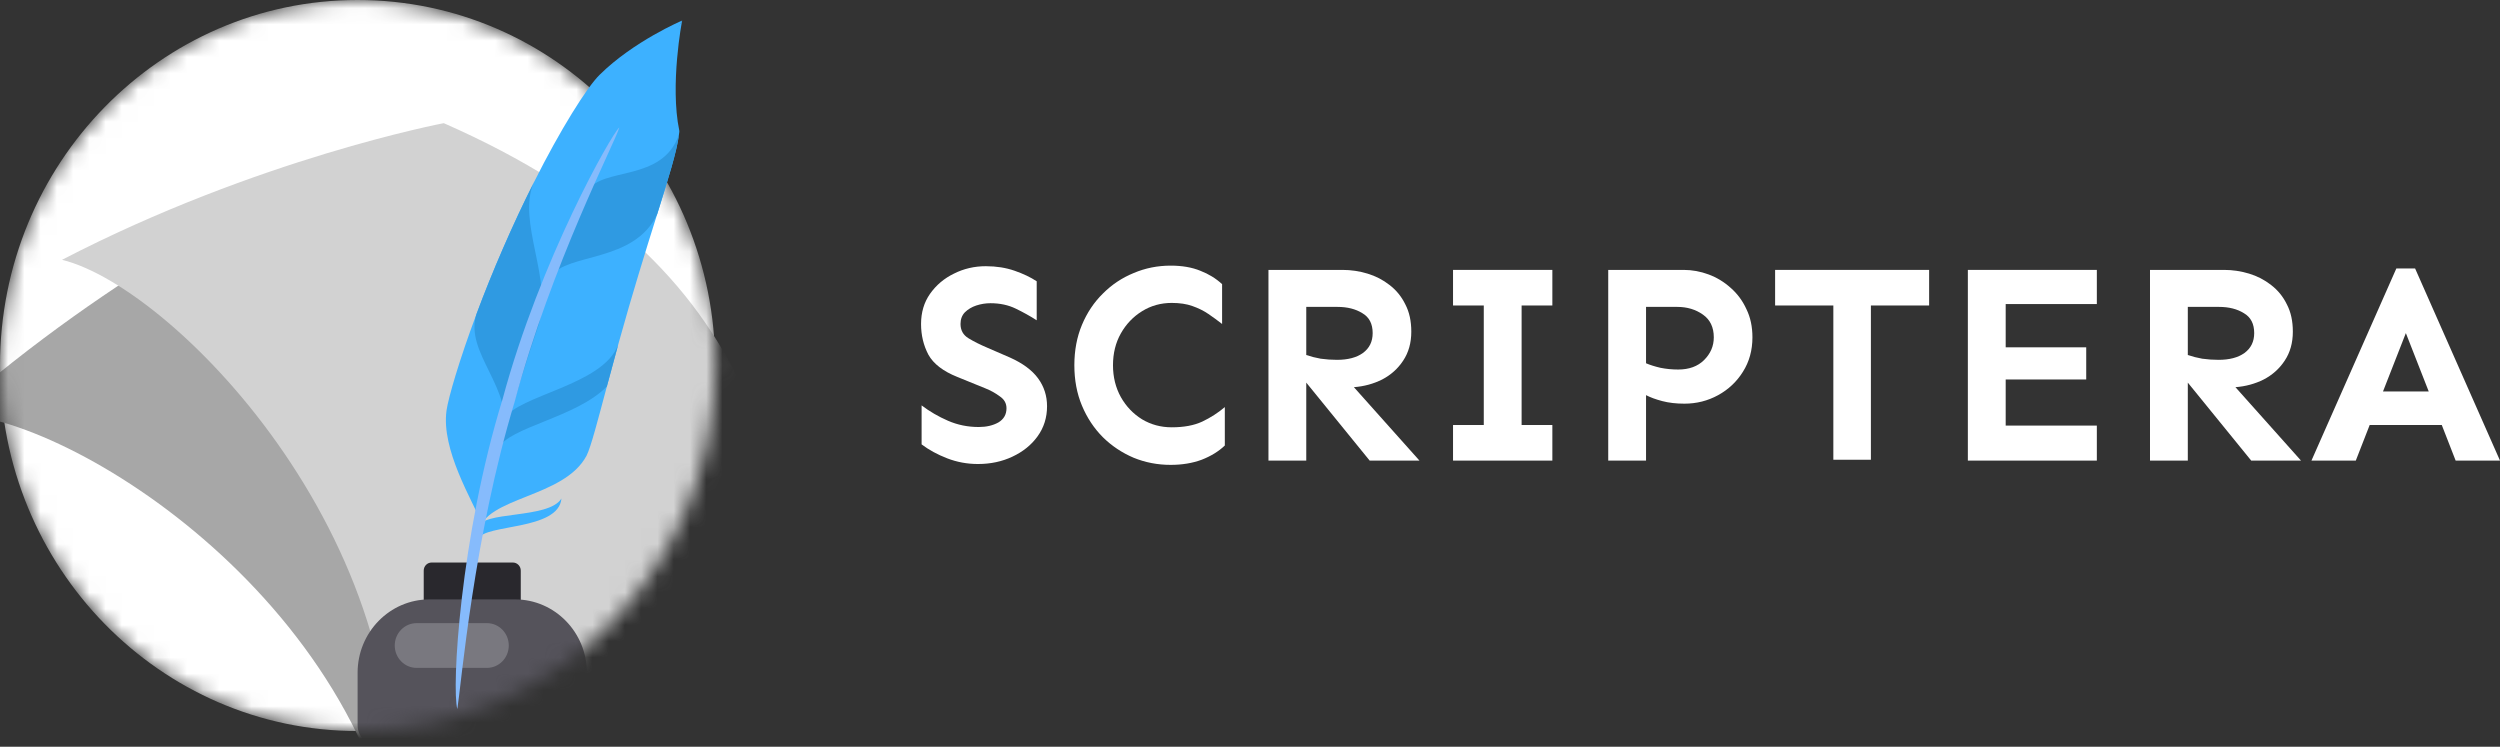 <svg width="154" height="46" viewBox="0 0 154 46" fill="none" xmlns="http://www.w3.org/2000/svg">
<rect x="0" y="0" width="154" height="46" fill="#333333" stroke="none"/>
<path d="M60.727 16.398C61.375 16.398 61.967 16.492 62.503 16.679C63.039 16.866 63.492 17.082 63.861 17.328V19.73C63.459 19.472 63.028 19.233 62.57 19.011C62.112 18.789 61.593 18.678 61.011 18.678C60.721 18.678 60.43 18.724 60.14 18.818C59.861 18.911 59.626 19.052 59.436 19.239C59.257 19.426 59.168 19.665 59.168 19.957C59.168 20.343 59.33 20.635 59.654 20.834C59.978 21.033 60.374 21.232 60.844 21.43L62.218 22.026C63 22.377 63.576 22.803 63.945 23.306C64.313 23.809 64.498 24.381 64.498 25.024C64.498 25.726 64.302 26.345 63.911 26.883C63.531 27.409 63.017 27.824 62.369 28.128C61.732 28.431 61.023 28.583 60.24 28.583C59.581 28.583 58.95 28.466 58.346 28.233C57.743 27.999 57.218 27.713 56.771 27.374V24.972C57.263 25.346 57.804 25.661 58.397 25.919C58.989 26.176 59.62 26.304 60.291 26.304C60.76 26.304 61.162 26.211 61.498 26.024C61.833 25.825 62 25.533 62 25.147C62 24.843 61.861 24.598 61.581 24.411C61.313 24.212 61.017 24.048 60.693 23.92L58.967 23.218C58.095 22.868 57.503 22.412 57.19 21.851C56.888 21.278 56.737 20.647 56.737 19.957C56.737 19.244 56.922 18.625 57.29 18.099C57.67 17.561 58.162 17.146 58.765 16.854C59.369 16.55 60.023 16.398 60.727 16.398Z" fill="white"/>
<path d="M72.113 16.363C72.817 16.363 73.426 16.468 73.94 16.679C74.454 16.878 74.901 17.152 75.281 17.503V19.957C75.013 19.747 74.734 19.543 74.443 19.344C74.153 19.145 73.823 18.982 73.454 18.853C73.097 18.724 72.672 18.66 72.18 18.66C71.51 18.66 70.901 18.829 70.353 19.169C69.806 19.507 69.37 19.963 69.046 20.536C68.722 21.109 68.56 21.763 68.56 22.5C68.56 23.224 68.722 23.879 69.046 24.463C69.37 25.036 69.806 25.492 70.353 25.831C70.901 26.158 71.51 26.322 72.18 26.322C72.929 26.322 73.555 26.205 74.058 25.971C74.572 25.726 75.035 25.428 75.449 25.077V27.444C75.069 27.806 74.594 28.098 74.024 28.32C73.454 28.531 72.817 28.636 72.113 28.636C71.309 28.636 70.549 28.49 69.834 28.198C69.119 27.894 68.487 27.473 67.94 26.935C67.392 26.386 66.962 25.737 66.649 24.989C66.336 24.241 66.18 23.411 66.18 22.5C66.18 21.588 66.336 20.758 66.649 20.01C66.962 19.262 67.392 18.619 67.94 18.081C68.487 17.532 69.119 17.111 69.834 16.819C70.549 16.515 71.309 16.363 72.113 16.363Z" fill="white"/>
<path d="M82.696 16.626C83.221 16.626 83.735 16.702 84.238 16.854C84.741 17.006 85.193 17.24 85.595 17.555C86.009 17.871 86.333 18.268 86.567 18.748C86.813 19.215 86.936 19.776 86.936 20.431C86.936 21.12 86.769 21.716 86.433 22.219C86.109 22.71 85.679 23.096 85.143 23.376C84.606 23.645 84.025 23.803 83.4 23.85L87.439 28.373H84.372L80.466 23.569V28.373H78.137V16.626H82.696ZM80.466 18.905V21.869C80.735 21.962 81.031 22.038 81.355 22.096C81.69 22.143 82.025 22.166 82.361 22.166C83.031 22.166 83.562 22.026 83.953 21.746C84.355 21.453 84.556 21.044 84.556 20.518C84.556 19.946 84.344 19.537 83.919 19.291C83.506 19.034 82.997 18.905 82.394 18.905H80.466Z" fill="white"/>
<path d="M95.625 26.181V28.373H89.507V26.181H91.401V18.818H89.507V16.626H95.625V18.818H93.731V26.181H95.625Z" fill="white"/>
<path d="M103.71 16.626C104.235 16.626 104.749 16.72 105.252 16.907C105.754 17.094 106.207 17.369 106.609 17.731C107.023 18.093 107.347 18.532 107.581 19.046C107.827 19.548 107.95 20.127 107.95 20.782C107.95 21.576 107.755 22.283 107.363 22.903C106.984 23.511 106.475 23.99 105.838 24.341C105.201 24.691 104.508 24.866 103.76 24.866C103.257 24.866 102.804 24.814 102.402 24.709C102 24.604 101.665 24.481 101.396 24.341V28.373H99.067V16.626H103.71ZM101.396 18.905V22.377C101.642 22.482 101.938 22.576 102.285 22.657C102.642 22.728 103.006 22.763 103.374 22.763C104.045 22.763 104.576 22.57 104.967 22.184C105.369 21.787 105.57 21.319 105.57 20.782C105.57 20.162 105.347 19.694 104.9 19.379C104.453 19.063 103.927 18.905 103.324 18.905H101.396Z" fill="white"/>
<path d="M118.834 16.626V18.818H115.247V28.32H112.934V18.818H109.347V16.626H118.834Z" fill="white"/>
<path d="M128.511 21.395V23.376H123.55V26.216H129.165V28.373H121.22V16.626H129.165V18.73H123.55V21.395H128.511Z" fill="white"/>
<path d="M136.999 16.626C137.524 16.626 138.038 16.702 138.541 16.854C139.043 17.006 139.496 17.24 139.898 17.555C140.312 17.871 140.636 18.268 140.87 18.748C141.116 19.215 141.239 19.776 141.239 20.431C141.239 21.12 141.072 21.716 140.736 22.219C140.412 22.71 139.982 23.096 139.446 23.376C138.909 23.645 138.328 23.803 137.703 23.85L141.742 28.373H138.675L134.769 23.569V28.373H132.44V16.626H136.999ZM134.769 18.905V21.869C135.038 21.962 135.334 22.038 135.658 22.096C135.993 22.143 136.328 22.166 136.663 22.166C137.334 22.166 137.865 22.026 138.256 21.746C138.658 21.453 138.859 21.044 138.859 20.518C138.859 19.946 138.647 19.537 138.222 19.291C137.809 19.034 137.3 18.905 136.697 18.905H134.769Z" fill="white"/>
<path d="M148.771 16.539L154 28.373H151.268L150.414 26.181H145.972L145.117 28.373H142.385L147.614 16.539H148.771ZM148.201 20.518L146.793 24.113H149.609L148.201 20.518Z" fill="white"/>
<mask id="mask0_6188_6427" style="mask-type:luminance" maskUnits="userSpaceOnUse" x="0" y="0" width="45" height="46">
<path d="M22.027 45.031C34.193 45.031 44.055 34.95 44.055 22.515C44.055 10.081 34.193 0 22.027 0C9.862 0 0 10.081 0 22.515C0 34.95 9.862 45.031 22.027 45.031Z" fill="white"/>
</mask>
<g mask="url(#mask0_6188_6427)">
<path d="M22.027 45.031C34.193 45.031 44.055 34.95 44.055 22.515C44.055 10.081 34.193 0 22.027 0C9.862 0 0 10.081 0 22.515C0 34.95 9.862 45.031 22.027 45.031Z" fill="white"/>
<path d="M-3.033 25.497C4.263 25.441 23.319 37.398 24.877 55.425C25.525 55.26 48.565 43.28 48.565 43.28C44.108 27.604 39.297 15.101 17.791 11.516C17.791 11.516 7.159 16.469 -3.033 25.497Z" fill="#A7A7A7"/>
<path d="M3.822 16.004C10.915 17.753 26.575 34.068 23.82 51.945C24.488 51.945 49.678 46.018 49.678 46.018C49.064 29.706 47.355 16.384 27.337 7.587C27.337 7.587 15.848 9.764 3.822 16.004Z" fill="#D2D2D2"/>
<path d="M26.587 34.652H31.593C31.861 34.652 32.079 34.875 32.079 35.149V38.385H26.101V35.149C26.101 34.875 26.319 34.652 26.587 34.652Z" fill="#29282D"/>
<path d="M26.452 36.923H31.729C34.17 36.923 36.153 38.949 36.153 41.444V44.681C36.153 45.36 35.613 45.911 34.949 45.911H23.232C22.568 45.911 22.028 45.36 22.028 44.681V41.444C22.028 38.949 24.01 36.923 26.452 36.923Z" fill="#55535B"/>
<path d="M29.992 38.385H25.665C24.92 38.385 24.316 39.002 24.316 39.763C24.316 40.525 24.92 41.142 25.665 41.142H29.992C30.737 41.142 31.341 40.525 31.341 39.763C31.341 39.002 30.737 38.385 29.992 38.385Z" fill="#79787F"/>
</g>
<path d="M42.022 1.269C36.615 11.133 32.214 21.262 29.724 32.331C29.09 30.807 27.162 27.699 27.508 25.274C27.618 24.498 28.299 22.159 29.353 19.341C30.31 16.767 31.589 13.803 32.891 11.226C34.515 7.987 36.159 5.366 36.938 4.607C39.019 2.546 42.023 1.258 42.022 1.269Z" fill="#3DB1FF"/>
<path d="M29.532 32.501C29.532 31.454 33.813 31.999 34.585 30.706C34.417 32.702 29.792 32.272 29.484 33.191L29.532 32.501Z" fill="#3DB1FF"/>
<path d="M36.133 28.068C34.744 30.692 29.889 30.589 29.484 32.759C31.553 21.547 35.796 10.854 42.022 1.269C42.011 1.273 41.259 5.245 41.843 8.038C41.859 8.114 41.833 8.204 41.821 8.299C41.821 8.299 41.822 8.301 41.822 8.306C41.705 9.284 41.147 11.065 40.485 13.187C40.484 13.189 40.484 13.189 40.483 13.191C39.744 15.534 38.894 18.3 38.192 20.835C38.153 20.971 38.116 21.108 38.077 21.244C37.829 22.145 37.595 23.012 37.382 23.81C36.824 25.9 36.405 27.521 36.133 28.068Z" fill="#3DB1FF"/>
<path d="M33.164 20.057C32.39 22.324 31.681 24.616 31.04 26.926C31.652 23.87 28.579 21.747 29.353 19.341C30.31 16.767 31.589 13.804 32.891 11.227C31.81 13.648 34.101 17.289 33.164 20.057Z" fill="#2F9AE2"/>
<path d="M40.485 13.187C40.484 13.189 40.484 13.189 40.483 13.191C39.075 16.203 34.928 15.569 33.955 17.013C34.647 15.234 35.398 13.478 36.207 11.748C37.093 10.274 40.799 11.236 41.822 8.299C41.822 8.299 41.822 8.301 41.822 8.305C41.705 9.285 41.148 11.066 40.485 13.187Z" fill="#2F9AE2"/>
<path d="M37.382 23.809C35.488 25.735 31.345 26.304 30.699 27.616C30.777 27.162 30.859 26.708 30.944 26.255C30.964 26.146 30.985 26.037 31.006 25.928C31.02 25.888 31.039 25.849 31.063 25.809C31.881 24.334 37.131 23.756 38.078 21.244C37.829 22.145 37.596 23.012 37.382 23.809Z" fill="#2F9AE2"/>
<path d="M38.149 7.852C37.682 8.238 33.279 15.987 30.961 24.579C28.344 33.072 27.812 42.409 28.172 43.68C28.414 42.142 29.181 33.063 31.709 24.73C33.954 16.308 37.96 8.631 38.149 7.852Z" fill="#86BBFC"/>
</svg>
